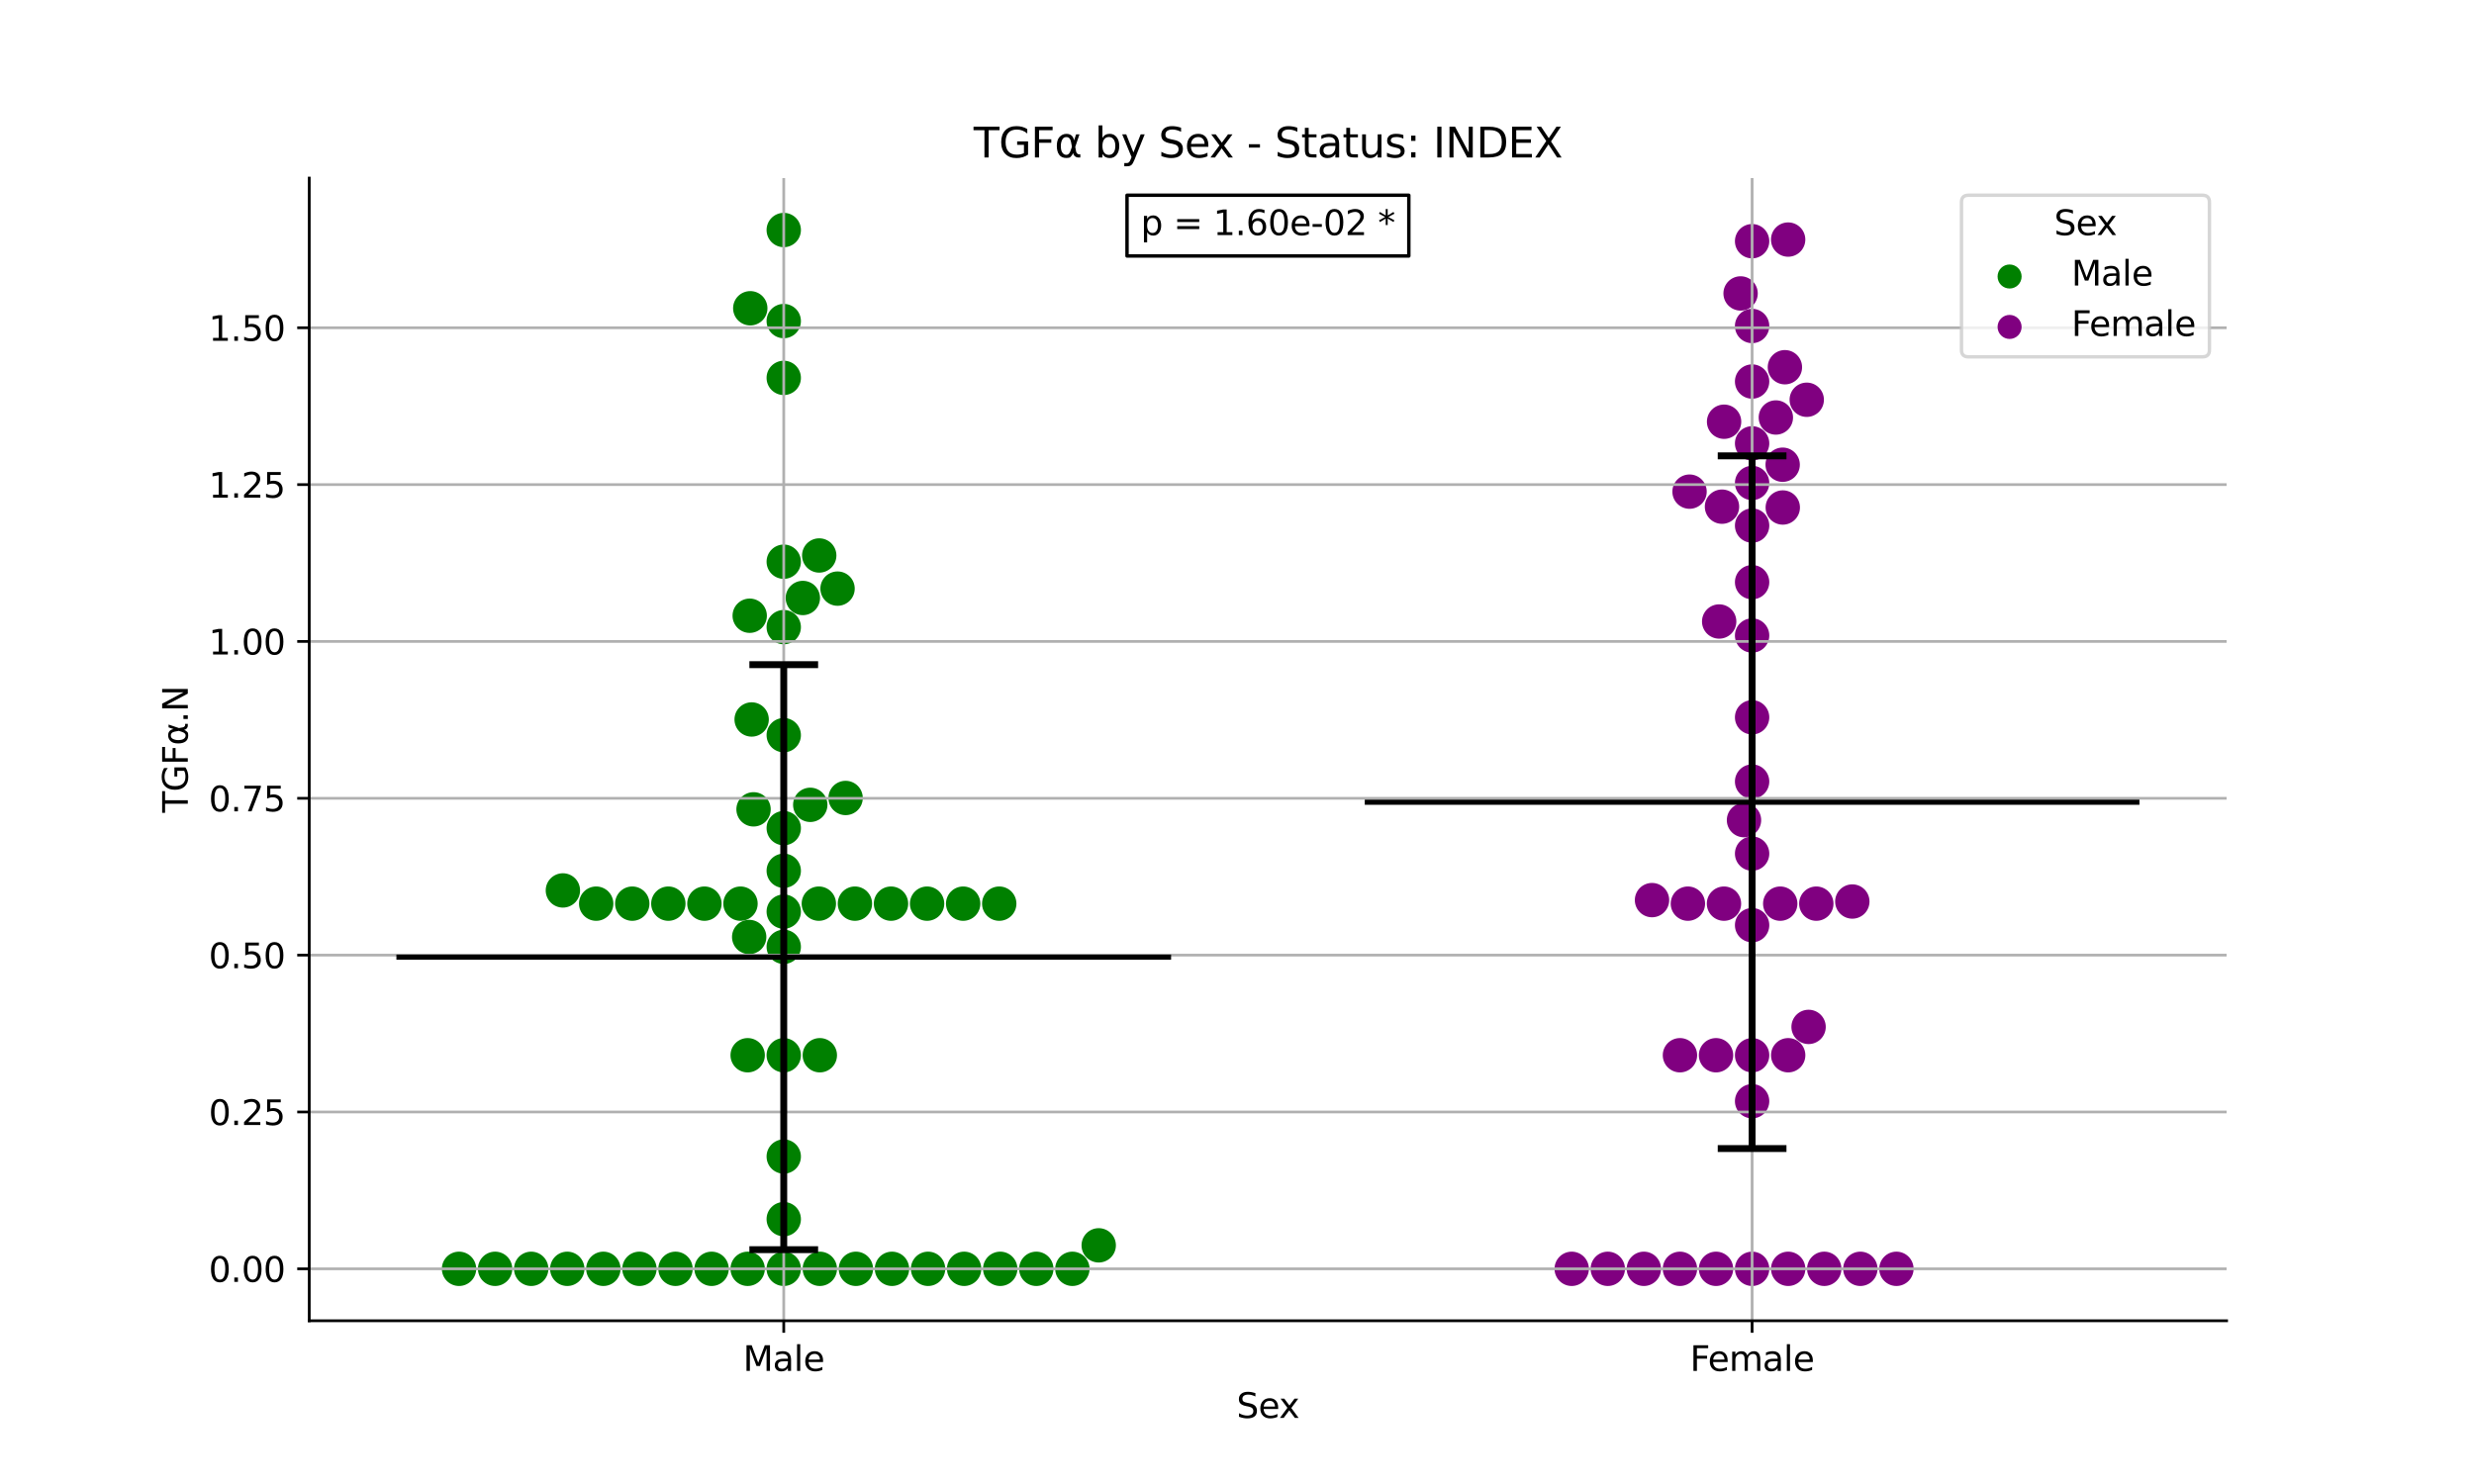 <?xml version="1.0" encoding="utf-8" standalone="no"?>
<!DOCTYPE svg PUBLIC "-//W3C//DTD SVG 1.1//EN"
  "http://www.w3.org/Graphics/SVG/1.1/DTD/svg11.dtd">
<svg xmlns:xlink="http://www.w3.org/1999/xlink" width="720pt" height="432pt" viewBox="0 0 720 432" xmlns="http://www.w3.org/2000/svg" version="1.1">
 <defs>
  <style type="text/css">*{stroke-linejoin: round; stroke-linecap: butt}</style>
 </defs>
 <g id="figure_1">
  <g id="patch_1">
   <path d="M 0 432 
L 720 432 
L 720 0 
L 0 0 
z
" style="fill: #ffffff"/>
  </g>
  <g id="axes_1">
   <g id="patch_2">
    <path d="M 90 384.48 
L 648 384.48 
L 648 51.84 
L 90 51.84 
z
" style="fill: #ffffff"/>
   </g>
   <g id="PathCollection_1">
    <defs>
     <path id="C0_0_4996381f83" d="M 0 5 
C 1.326 5 2.598 4.473 3.536 3.536 
C 4.473 2.598 5 1.326 5 -0 
C 5 -1.326 4.473 -2.598 3.536 -3.536 
C 2.598 -4.473 1.326 -5 0 -5 
C -1.326 -5 -2.598 -4.473 -3.536 -3.536 
C -4.473 -2.598 -5 -1.326 -5 0 
C -5 1.326 -4.473 2.598 -3.536 3.536 
C -2.598 4.473 -1.326 5 0 5 
z
"/>
    </defs>
    <g clip-path="url(#p4ad5f93516)">
     <use xlink:href="#C0_0_4996381f83" x="238.417" y="161.703" style="fill: #008000"/>
    </g>
    <g clip-path="url(#p4ad5f93516)">
     <use xlink:href="#C0_0_4996381f83" x="312.091" y="369.36" style="fill: #008000"/>
    </g>
    <g clip-path="url(#p4ad5f93516)">
     <use xlink:href="#C0_0_4996381f83" x="205.005" y="263.058" style="fill: #008000"/>
    </g>
    <g clip-path="url(#p4ad5f93516)">
     <use xlink:href="#C0_0_4996381f83" x="238.305" y="263.058" style="fill: #008000"/>
    </g>
    <g clip-path="url(#p4ad5f93516)">
     <use xlink:href="#C0_0_4996381f83" x="228.091" y="354.899" style="fill: #008000"/>
    </g>
    <g clip-path="url(#p4ad5f93516)">
     <use xlink:href="#C0_0_4996381f83" x="228.091" y="253.486" style="fill: #008000"/>
    </g>
    <g clip-path="url(#p4ad5f93516)">
     <use xlink:href="#C0_0_4996381f83" x="301.591" y="369.36" style="fill: #008000"/>
    </g>
    <g clip-path="url(#p4ad5f93516)">
     <use xlink:href="#C0_0_4996381f83" x="280.305" y="263.058" style="fill: #008000"/>
    </g>
    <g clip-path="url(#p4ad5f93516)">
     <use xlink:href="#C0_0_4996381f83" x="133.591" y="369.36" style="fill: #008000"/>
    </g>
    <g clip-path="url(#p4ad5f93516)">
     <use xlink:href="#C0_0_4996381f83" x="228.091" y="214.007" style="fill: #008000"/>
    </g>
    <g clip-path="url(#p4ad5f93516)">
     <use xlink:href="#C0_0_4996381f83" x="144.091" y="369.36" style="fill: #008000"/>
    </g>
    <g clip-path="url(#p4ad5f93516)">
     <use xlink:href="#C0_0_4996381f83" x="228.091" y="265.375" style="fill: #008000"/>
    </g>
    <g clip-path="url(#p4ad5f93516)">
     <use xlink:href="#C0_0_4996381f83" x="228.091" y="336.674" style="fill: #008000"/>
    </g>
    <g clip-path="url(#p4ad5f93516)">
     <use xlink:href="#C0_0_4996381f83" x="291.091" y="369.36" style="fill: #008000"/>
    </g>
    <g clip-path="url(#p4ad5f93516)">
     <use xlink:href="#C0_0_4996381f83" x="194.505" y="263.058" style="fill: #008000"/>
    </g>
    <g clip-path="url(#p4ad5f93516)">
     <use xlink:href="#C0_0_4996381f83" x="173.505" y="263.058" style="fill: #008000"/>
    </g>
    <g clip-path="url(#p4ad5f93516)">
     <use xlink:href="#C0_0_4996381f83" x="165.091" y="369.36" style="fill: #008000"/>
    </g>
    <g clip-path="url(#p4ad5f93516)">
     <use xlink:href="#C0_0_4996381f83" x="228.091" y="307.185" style="fill: #008000"/>
    </g>
    <g clip-path="url(#p4ad5f93516)">
     <use xlink:href="#C0_0_4996381f83" x="280.591" y="369.36" style="fill: #008000"/>
    </g>
    <g clip-path="url(#p4ad5f93516)">
     <use xlink:href="#C0_0_4996381f83" x="175.591" y="369.36" style="fill: #008000"/>
    </g>
    <g clip-path="url(#p4ad5f93516)">
     <use xlink:href="#C0_0_4996381f83" x="217.591" y="307.185" style="fill: #008000"/>
    </g>
    <g clip-path="url(#p4ad5f93516)">
     <use xlink:href="#C0_0_4996381f83" x="270.091" y="369.36" style="fill: #008000"/>
    </g>
    <g clip-path="url(#p4ad5f93516)">
     <use xlink:href="#C0_0_4996381f83" x="235.806" y="234.292" style="fill: #008000"/>
    </g>
    <g clip-path="url(#p4ad5f93516)">
     <use xlink:href="#C0_0_4996381f83" x="154.591" y="369.36" style="fill: #008000"/>
    </g>
    <g clip-path="url(#p4ad5f93516)">
     <use xlink:href="#C0_0_4996381f83" x="233.648" y="174.075" style="fill: #008000"/>
    </g>
    <g clip-path="url(#p4ad5f93516)">
     <use xlink:href="#C0_0_4996381f83" x="319.755" y="362.525" style="fill: #008000"/>
    </g>
    <g clip-path="url(#p4ad5f93516)">
     <use xlink:href="#C0_0_4996381f83" x="228.091" y="93.465" style="fill: #008000"/>
    </g>
    <g clip-path="url(#p4ad5f93516)">
     <use xlink:href="#C0_0_4996381f83" x="228.091" y="369.36" style="fill: #008000"/>
    </g>
    <g clip-path="url(#p4ad5f93516)">
     <use xlink:href="#C0_0_4996381f83" x="184.005" y="263.058" style="fill: #008000"/>
    </g>
    <g clip-path="url(#p4ad5f93516)">
     <use xlink:href="#C0_0_4996381f83" x="269.805" y="263.058" style="fill: #008000"/>
    </g>
    <g clip-path="url(#p4ad5f93516)">
     <use xlink:href="#C0_0_4996381f83" x="228.091" y="241.075" style="fill: #008000"/>
    </g>
    <g clip-path="url(#p4ad5f93516)">
     <use xlink:href="#C0_0_4996381f83" x="259.591" y="369.36" style="fill: #008000"/>
    </g>
    <g clip-path="url(#p4ad5f93516)">
     <use xlink:href="#C0_0_4996381f83" x="290.805" y="263.058" style="fill: #008000"/>
    </g>
    <g clip-path="url(#p4ad5f93516)">
     <use xlink:href="#C0_0_4996381f83" x="163.814" y="259.208" style="fill: #008000"/>
    </g>
    <g clip-path="url(#p4ad5f93516)">
     <use xlink:href="#C0_0_4996381f83" x="196.591" y="369.36" style="fill: #008000"/>
    </g>
    <g clip-path="url(#p4ad5f93516)">
     <use xlink:href="#C0_0_4996381f83" x="249.091" y="369.36" style="fill: #008000"/>
    </g>
    <g clip-path="url(#p4ad5f93516)">
     <use xlink:href="#C0_0_4996381f83" x="228.091" y="275.631" style="fill: #008000"/>
    </g>
    <g clip-path="url(#p4ad5f93516)">
     <use xlink:href="#C0_0_4996381f83" x="243.751" y="171.35" style="fill: #008000"/>
    </g>
    <g clip-path="url(#p4ad5f93516)">
     <use xlink:href="#C0_0_4996381f83" x="228.091" y="66.96" style="fill: #008000"/>
    </g>
    <g clip-path="url(#p4ad5f93516)">
     <use xlink:href="#C0_0_4996381f83" x="238.591" y="369.36" style="fill: #008000"/>
    </g>
    <g clip-path="url(#p4ad5f93516)">
     <use xlink:href="#C0_0_4996381f83" x="259.305" y="263.058" style="fill: #008000"/>
    </g>
    <g clip-path="url(#p4ad5f93516)">
     <use xlink:href="#C0_0_4996381f83" x="246.094" y="232.295" style="fill: #008000"/>
    </g>
    <g clip-path="url(#p4ad5f93516)">
     <use xlink:href="#C0_0_4996381f83" x="217.591" y="369.36" style="fill: #008000"/>
    </g>
    <g clip-path="url(#p4ad5f93516)">
     <use xlink:href="#C0_0_4996381f83" x="228.091" y="163.517" style="fill: #008000"/>
    </g>
    <g clip-path="url(#p4ad5f93516)">
     <use xlink:href="#C0_0_4996381f83" x="228.091" y="182.559" style="fill: #008000"/>
    </g>
    <g clip-path="url(#p4ad5f93516)">
     <use xlink:href="#C0_0_4996381f83" x="238.591" y="307.185" style="fill: #008000"/>
    </g>
    <g clip-path="url(#p4ad5f93516)">
     <use xlink:href="#C0_0_4996381f83" x="218.032" y="272.764" style="fill: #008000"/>
    </g>
    <g clip-path="url(#p4ad5f93516)">
     <use xlink:href="#C0_0_4996381f83" x="228.091" y="110.004" style="fill: #008000"/>
    </g>
    <g clip-path="url(#p4ad5f93516)">
     <use xlink:href="#C0_0_4996381f83" x="248.805" y="263.058" style="fill: #008000"/>
    </g>
    <g clip-path="url(#p4ad5f93516)">
     <use xlink:href="#C0_0_4996381f83" x="218.348" y="89.737" style="fill: #008000"/>
    </g>
    <g clip-path="url(#p4ad5f93516)">
     <use xlink:href="#C0_0_4996381f83" x="207.091" y="369.36" style="fill: #008000"/>
    </g>
    <g clip-path="url(#p4ad5f93516)">
     <use xlink:href="#C0_0_4996381f83" x="215.505" y="263.058" style="fill: #008000"/>
    </g>
    <g clip-path="url(#p4ad5f93516)">
     <use xlink:href="#C0_0_4996381f83" x="186.091" y="369.36" style="fill: #008000"/>
    </g>
    <g clip-path="url(#p4ad5f93516)">
     <use xlink:href="#C0_0_4996381f83" x="219.303" y="235.603" style="fill: #008000"/>
    </g>
    <g clip-path="url(#p4ad5f93516)">
     <use xlink:href="#C0_0_4996381f83" x="218.749" y="209.442" style="fill: #008000"/>
    </g>
    <g clip-path="url(#p4ad5f93516)">
     <use xlink:href="#C0_0_4996381f83" x="218.185" y="179.243" style="fill: #008000"/>
    </g>
   </g>
   <g id="PathCollection_2">
    <defs>
     <path id="C1_0_1d9198631c" d="M 0 5 
C 1.326 5 2.598 4.473 3.536 3.536 
C 4.473 2.598 5 1.326 5 -0 
C 5 -1.326 4.473 -2.598 3.536 -3.536 
C 2.598 -4.473 1.326 -5 0 -5 
C -1.326 -5 -2.598 -4.473 -3.536 -3.536 
C -4.473 -2.598 -5 -1.326 -5 0 
C -5 1.326 -4.473 2.598 -3.536 3.536 
C -2.598 4.473 -1.326 5 0 5 
z
"/>
    </defs>
    <g clip-path="url(#p4ad5f93516)">
     <use xlink:href="#C1_0_1d9198631c" x="509.909" y="369.36" style="fill: #800080"/>
    </g>
    <g clip-path="url(#p4ad5f93516)">
     <use xlink:href="#C1_0_1d9198631c" x="509.909" y="70.215" style="fill: #800080"/>
    </g>
    <g clip-path="url(#p4ad5f93516)">
     <use xlink:href="#C1_0_1d9198631c" x="501.145" y="147.494" style="fill: #800080"/>
    </g>
    <g clip-path="url(#p4ad5f93516)">
     <use xlink:href="#C1_0_1d9198631c" x="509.909" y="153" style="fill: #800080"/>
    </g>
    <g clip-path="url(#p4ad5f93516)">
     <use xlink:href="#C1_0_1d9198631c" x="526.346" y="298.937" style="fill: #800080"/>
    </g>
    <g clip-path="url(#p4ad5f93516)">
     <use xlink:href="#C1_0_1d9198631c" x="539.075" y="262.438" style="fill: #800080"/>
    </g>
    <g clip-path="url(#p4ad5f93516)">
     <use xlink:href="#C1_0_1d9198631c" x="480.779" y="262.027" style="fill: #800080"/>
    </g>
    <g clip-path="url(#p4ad5f93516)">
     <use xlink:href="#C1_0_1d9198631c" x="478.409" y="369.36" style="fill: #800080"/>
    </g>
    <g clip-path="url(#p4ad5f93516)">
     <use xlink:href="#C1_0_1d9198631c" x="509.909" y="248.493" style="fill: #800080"/>
    </g>
    <g clip-path="url(#p4ad5f93516)">
     <use xlink:href="#C1_0_1d9198631c" x="509.909" y="169.477" style="fill: #800080"/>
    </g>
    <g clip-path="url(#p4ad5f93516)">
     <use xlink:href="#C1_0_1d9198631c" x="491.703" y="143.119" style="fill: #800080"/>
    </g>
    <g clip-path="url(#p4ad5f93516)">
     <use xlink:href="#C1_0_1d9198631c" x="509.909" y="111.066" style="fill: #800080"/>
    </g>
    <g clip-path="url(#p4ad5f93516)">
     <use xlink:href="#C1_0_1d9198631c" x="501.723" y="263.058" style="fill: #800080"/>
    </g>
    <g clip-path="url(#p4ad5f93516)">
     <use xlink:href="#C1_0_1d9198631c" x="520.409" y="307.185" style="fill: #800080"/>
    </g>
    <g clip-path="url(#p4ad5f93516)">
     <use xlink:href="#C1_0_1d9198631c" x="488.909" y="307.185" style="fill: #800080"/>
    </g>
    <g clip-path="url(#p4ad5f93516)">
     <use xlink:href="#C1_0_1d9198631c" x="530.909" y="369.36" style="fill: #800080"/>
    </g>
    <g clip-path="url(#p4ad5f93516)">
     <use xlink:href="#C1_0_1d9198631c" x="491.223" y="263.058" style="fill: #800080"/>
    </g>
    <g clip-path="url(#p4ad5f93516)">
     <use xlink:href="#C1_0_1d9198631c" x="457.409" y="369.36" style="fill: #800080"/>
    </g>
    <g clip-path="url(#p4ad5f93516)">
     <use xlink:href="#C1_0_1d9198631c" x="488.909" y="369.36" style="fill: #800080"/>
    </g>
    <g clip-path="url(#p4ad5f93516)">
     <use xlink:href="#C1_0_1d9198631c" x="509.909" y="140.596" style="fill: #800080"/>
    </g>
    <g clip-path="url(#p4ad5f93516)">
     <use xlink:href="#C1_0_1d9198631c" x="507.549" y="238.749" style="fill: #800080"/>
    </g>
    <g clip-path="url(#p4ad5f93516)">
     <use xlink:href="#C1_0_1d9198631c" x="518.836" y="147.736" style="fill: #800080"/>
    </g>
    <g clip-path="url(#p4ad5f93516)">
     <use xlink:href="#C1_0_1d9198631c" x="509.909" y="208.811" style="fill: #800080"/>
    </g>
    <g clip-path="url(#p4ad5f93516)">
     <use xlink:href="#C1_0_1d9198631c" x="509.909" y="320.567" style="fill: #800080"/>
    </g>
    <g clip-path="url(#p4ad5f93516)">
     <use xlink:href="#C1_0_1d9198631c" x="499.409" y="369.36" style="fill: #800080"/>
    </g>
    <g clip-path="url(#p4ad5f93516)">
     <use xlink:href="#C1_0_1d9198631c" x="509.909" y="94.898" style="fill: #800080"/>
    </g>
    <g clip-path="url(#p4ad5f93516)">
     <use xlink:href="#C1_0_1d9198631c" x="509.909" y="129.063" style="fill: #800080"/>
    </g>
    <g clip-path="url(#p4ad5f93516)">
     <use xlink:href="#C1_0_1d9198631c" x="516.821" y="121.535" style="fill: #800080"/>
    </g>
    <g clip-path="url(#p4ad5f93516)">
     <use xlink:href="#C1_0_1d9198631c" x="528.595" y="263.058" style="fill: #800080"/>
    </g>
    <g clip-path="url(#p4ad5f93516)">
     <use xlink:href="#C1_0_1d9198631c" x="467.909" y="369.36" style="fill: #800080"/>
    </g>
    <g clip-path="url(#p4ad5f93516)">
     <use xlink:href="#C1_0_1d9198631c" x="509.909" y="269.32" style="fill: #800080"/>
    </g>
    <g clip-path="url(#p4ad5f93516)">
     <use xlink:href="#C1_0_1d9198631c" x="518.803" y="135.281" style="fill: #800080"/>
    </g>
    <g clip-path="url(#p4ad5f93516)">
     <use xlink:href="#C1_0_1d9198631c" x="541.409" y="369.36" style="fill: #800080"/>
    </g>
    <g clip-path="url(#p4ad5f93516)">
     <use xlink:href="#C1_0_1d9198631c" x="520.409" y="369.36" style="fill: #800080"/>
    </g>
    <g clip-path="url(#p4ad5f93516)">
     <use xlink:href="#C1_0_1d9198631c" x="509.909" y="185.004" style="fill: #800080"/>
    </g>
    <g clip-path="url(#p4ad5f93516)">
     <use xlink:href="#C1_0_1d9198631c" x="509.909" y="307.185" style="fill: #800080"/>
    </g>
    <g clip-path="url(#p4ad5f93516)">
     <use xlink:href="#C1_0_1d9198631c" x="518.095" y="263.058" style="fill: #800080"/>
    </g>
    <g clip-path="url(#p4ad5f93516)">
     <use xlink:href="#C1_0_1d9198631c" x="520.397" y="69.741" style="fill: #800080"/>
    </g>
    <g clip-path="url(#p4ad5f93516)">
     <use xlink:href="#C1_0_1d9198631c" x="551.909" y="369.36" style="fill: #800080"/>
    </g>
    <g clip-path="url(#p4ad5f93516)">
     <use xlink:href="#C1_0_1d9198631c" x="509.909" y="227.511" style="fill: #800080"/>
    </g>
    <g clip-path="url(#p4ad5f93516)">
     <use xlink:href="#C1_0_1d9198631c" x="500.325" y="180.921" style="fill: #800080"/>
    </g>
    <g clip-path="url(#p4ad5f93516)">
     <use xlink:href="#C1_0_1d9198631c" x="519.455" y="106.9" style="fill: #800080"/>
    </g>
    <g clip-path="url(#p4ad5f93516)">
     <use xlink:href="#C1_0_1d9198631c" x="525.813" y="116.373" style="fill: #800080"/>
    </g>
    <g clip-path="url(#p4ad5f93516)">
     <use xlink:href="#C1_0_1d9198631c" x="499.409" y="307.185" style="fill: #800080"/>
    </g>
    <g clip-path="url(#p4ad5f93516)">
     <use xlink:href="#C1_0_1d9198631c" x="506.559" y="85.42" style="fill: #800080"/>
    </g>
    <g clip-path="url(#p4ad5f93516)">
     <use xlink:href="#C1_0_1d9198631c" x="501.754" y="122.765" style="fill: #800080"/>
    </g>
   </g>
   <g id="PathCollection_3"/>
   <g id="PathCollection_4"/>
   <g id="matplotlib.axis_1">
    <g id="xtick_1">
     <g id="line2d_1">
      <path d="M 228.091 384.48 
L 228.091 51.84 
" clip-path="url(#p4ad5f93516)" style="fill: none; stroke: #b0b0b0; stroke-width: 0.8; stroke-linecap: square"/>
     </g>
     <g id="line2d_2">
      <defs>
       <path id="m6ccbd3b3d6" d="M 0 0 
L 0 3.5 
" style="stroke: #000000; stroke-width: 0.8"/>
      </defs>
      <g>
       <use xlink:href="#m6ccbd3b3d6" x="228.091" y="384.48" style="stroke: #000000; stroke-width: 0.8"/>
      </g>
     </g>
     <g id="text_1">
      <!-- Male -->
      <g transform="translate(216.247 399.078) scale(0.1 -0.1)">
       <defs>
        <path id="DejaVuSans-4d" d="M 628 4666 
L 1569 4666 
L 2759 1491 
L 3956 4666 
L 4897 4666 
L 4897 0 
L 4281 0 
L 4281 4097 
L 3078 897 
L 2444 897 
L 1241 4097 
L 1241 0 
L 628 0 
L 628 4666 
z
" transform="scale(0.016)"/>
        <path id="DejaVuSans-61" d="M 2194 1759 
Q 1497 1759 1228 1600 
Q 959 1441 959 1056 
Q 959 750 1161 570 
Q 1363 391 1709 391 
Q 2188 391 2477 730 
Q 2766 1069 2766 1631 
L 2766 1759 
L 2194 1759 
z
M 3341 1997 
L 3341 0 
L 2766 0 
L 2766 531 
Q 2569 213 2275 61 
Q 1981 -91 1556 -91 
Q 1019 -91 701 211 
Q 384 513 384 1019 
Q 384 1609 779 1909 
Q 1175 2209 1959 2209 
L 2766 2209 
L 2766 2266 
Q 2766 2663 2505 2880 
Q 2244 3097 1772 3097 
Q 1472 3097 1187 3025 
Q 903 2953 641 2809 
L 641 3341 
Q 956 3463 1253 3523 
Q 1550 3584 1831 3584 
Q 2591 3584 2966 3190 
Q 3341 2797 3341 1997 
z
" transform="scale(0.016)"/>
        <path id="DejaVuSans-6c" d="M 603 4863 
L 1178 4863 
L 1178 0 
L 603 0 
L 603 4863 
z
" transform="scale(0.016)"/>
        <path id="DejaVuSans-65" d="M 3597 1894 
L 3597 1613 
L 953 1613 
Q 991 1019 1311 708 
Q 1631 397 2203 397 
Q 2534 397 2845 478 
Q 3156 559 3463 722 
L 3463 178 
Q 3153 47 2828 -22 
Q 2503 -91 2169 -91 
Q 1331 -91 842 396 
Q 353 884 353 1716 
Q 353 2575 817 3079 
Q 1281 3584 2069 3584 
Q 2775 3584 3186 3129 
Q 3597 2675 3597 1894 
z
M 3022 2063 
Q 3016 2534 2758 2815 
Q 2500 3097 2075 3097 
Q 1594 3097 1305 2825 
Q 1016 2553 972 2059 
L 3022 2063 
z
" transform="scale(0.016)"/>
       </defs>
       <use xlink:href="#DejaVuSans-4d"/>
       <use xlink:href="#DejaVuSans-61" x="86.279"/>
       <use xlink:href="#DejaVuSans-6c" x="147.559"/>
       <use xlink:href="#DejaVuSans-65" x="175.342"/>
      </g>
     </g>
    </g>
    <g id="xtick_2">
     <g id="line2d_3">
      <path d="M 509.909 384.48 
L 509.909 51.84 
" clip-path="url(#p4ad5f93516)" style="fill: none; stroke: #b0b0b0; stroke-width: 0.8; stroke-linecap: square"/>
     </g>
     <g id="line2d_4">
      <g>
       <use xlink:href="#m6ccbd3b3d6" x="509.909" y="384.48" style="stroke: #000000; stroke-width: 0.8"/>
      </g>
     </g>
     <g id="text_2">
      <!-- Female -->
      <g transform="translate(491.832 399.078) scale(0.1 -0.1)">
       <defs>
        <path id="DejaVuSans-46" d="M 628 4666 
L 3309 4666 
L 3309 4134 
L 1259 4134 
L 1259 2759 
L 3109 2759 
L 3109 2228 
L 1259 2228 
L 1259 0 
L 628 0 
L 628 4666 
z
" transform="scale(0.016)"/>
        <path id="DejaVuSans-6d" d="M 3328 2828 
Q 3544 3216 3844 3400 
Q 4144 3584 4550 3584 
Q 5097 3584 5394 3201 
Q 5691 2819 5691 2113 
L 5691 0 
L 5113 0 
L 5113 2094 
Q 5113 2597 4934 2840 
Q 4756 3084 4391 3084 
Q 3944 3084 3684 2787 
Q 3425 2491 3425 1978 
L 3425 0 
L 2847 0 
L 2847 2094 
Q 2847 2600 2669 2842 
Q 2491 3084 2119 3084 
Q 1678 3084 1418 2786 
Q 1159 2488 1159 1978 
L 1159 0 
L 581 0 
L 581 3500 
L 1159 3500 
L 1159 2956 
Q 1356 3278 1631 3431 
Q 1906 3584 2284 3584 
Q 2666 3584 2933 3390 
Q 3200 3197 3328 2828 
z
" transform="scale(0.016)"/>
       </defs>
       <use xlink:href="#DejaVuSans-46"/>
       <use xlink:href="#DejaVuSans-65" x="52.02"/>
       <use xlink:href="#DejaVuSans-6d" x="113.543"/>
       <use xlink:href="#DejaVuSans-61" x="210.955"/>
       <use xlink:href="#DejaVuSans-6c" x="272.234"/>
       <use xlink:href="#DejaVuSans-65" x="300.018"/>
      </g>
     </g>
    </g>
    <g id="text_3">
     <!-- Sex -->
     <g transform="translate(359.877 412.757) scale(0.1 -0.1)">
      <defs>
       <path id="DejaVuSans-53" d="M 3425 4513 
L 3425 3897 
Q 3066 4069 2747 4153 
Q 2428 4238 2131 4238 
Q 1616 4238 1336 4038 
Q 1056 3838 1056 3469 
Q 1056 3159 1242 3001 
Q 1428 2844 1947 2747 
L 2328 2669 
Q 3034 2534 3370 2195 
Q 3706 1856 3706 1288 
Q 3706 609 3251 259 
Q 2797 -91 1919 -91 
Q 1588 -91 1214 -16 
Q 841 59 441 206 
L 441 856 
Q 825 641 1194 531 
Q 1563 422 1919 422 
Q 2459 422 2753 634 
Q 3047 847 3047 1241 
Q 3047 1584 2836 1778 
Q 2625 1972 2144 2069 
L 1759 2144 
Q 1053 2284 737 2584 
Q 422 2884 422 3419 
Q 422 4038 858 4394 
Q 1294 4750 2059 4750 
Q 2388 4750 2728 4690 
Q 3069 4631 3425 4513 
z
" transform="scale(0.016)"/>
       <path id="DejaVuSans-78" d="M 3513 3500 
L 2247 1797 
L 3578 0 
L 2900 0 
L 1881 1375 
L 863 0 
L 184 0 
L 1544 1831 
L 300 3500 
L 978 3500 
L 1906 2253 
L 2834 3500 
L 3513 3500 
z
" transform="scale(0.016)"/>
      </defs>
      <use xlink:href="#DejaVuSans-53"/>
      <use xlink:href="#DejaVuSans-65" x="63.477"/>
      <use xlink:href="#DejaVuSans-78" x="123.25"/>
     </g>
    </g>
   </g>
   <g id="matplotlib.axis_2">
    <g id="ytick_1">
     <g id="line2d_5">
      <path d="M 90 369.36 
L 648 369.36 
" clip-path="url(#p4ad5f93516)" style="fill: none; stroke: #b0b0b0; stroke-width: 0.8; stroke-linecap: square"/>
     </g>
     <g id="line2d_6">
      <defs>
       <path id="me707976171" d="M 0 0 
L -3.5 0 
" style="stroke: #000000; stroke-width: 0.8"/>
      </defs>
      <g>
       <use xlink:href="#me707976171" x="90" y="369.36" style="stroke: #000000; stroke-width: 0.8"/>
      </g>
     </g>
     <g id="text_4">
      <!-- 0.00 -->
      <g transform="translate(60.734 373.159) scale(0.1 -0.1)">
       <defs>
        <path id="DejaVuSans-30" d="M 2034 4250 
Q 1547 4250 1301 3770 
Q 1056 3291 1056 2328 
Q 1056 1369 1301 889 
Q 1547 409 2034 409 
Q 2525 409 2770 889 
Q 3016 1369 3016 2328 
Q 3016 3291 2770 3770 
Q 2525 4250 2034 4250 
z
M 2034 4750 
Q 2819 4750 3233 4129 
Q 3647 3509 3647 2328 
Q 3647 1150 3233 529 
Q 2819 -91 2034 -91 
Q 1250 -91 836 529 
Q 422 1150 422 2328 
Q 422 3509 836 4129 
Q 1250 4750 2034 4750 
z
" transform="scale(0.016)"/>
        <path id="DejaVuSans-2e" d="M 684 794 
L 1344 794 
L 1344 0 
L 684 0 
L 684 794 
z
" transform="scale(0.016)"/>
       </defs>
       <use xlink:href="#DejaVuSans-30"/>
       <use xlink:href="#DejaVuSans-2e" x="63.623"/>
       <use xlink:href="#DejaVuSans-30" x="95.41"/>
       <use xlink:href="#DejaVuSans-30" x="159.033"/>
      </g>
     </g>
    </g>
    <g id="ytick_2">
     <g id="line2d_7">
      <path d="M 90 323.703 
L 648 323.703 
" clip-path="url(#p4ad5f93516)" style="fill: none; stroke: #b0b0b0; stroke-width: 0.8; stroke-linecap: square"/>
     </g>
     <g id="line2d_8">
      <g>
       <use xlink:href="#me707976171" x="90" y="323.703" style="stroke: #000000; stroke-width: 0.8"/>
      </g>
     </g>
     <g id="text_5">
      <!-- 0.25 -->
      <g transform="translate(60.734 327.502) scale(0.1 -0.1)">
       <defs>
        <path id="DejaVuSans-32" d="M 1228 531 
L 3431 531 
L 3431 0 
L 469 0 
L 469 531 
Q 828 903 1448 1529 
Q 2069 2156 2228 2338 
Q 2531 2678 2651 2914 
Q 2772 3150 2772 3378 
Q 2772 3750 2511 3984 
Q 2250 4219 1831 4219 
Q 1534 4219 1204 4116 
Q 875 4013 500 3803 
L 500 4441 
Q 881 4594 1212 4672 
Q 1544 4750 1819 4750 
Q 2544 4750 2975 4387 
Q 3406 4025 3406 3419 
Q 3406 3131 3298 2873 
Q 3191 2616 2906 2266 
Q 2828 2175 2409 1742 
Q 1991 1309 1228 531 
z
" transform="scale(0.016)"/>
        <path id="DejaVuSans-35" d="M 691 4666 
L 3169 4666 
L 3169 4134 
L 1269 4134 
L 1269 2991 
Q 1406 3038 1543 3061 
Q 1681 3084 1819 3084 
Q 2600 3084 3056 2656 
Q 3513 2228 3513 1497 
Q 3513 744 3044 326 
Q 2575 -91 1722 -91 
Q 1428 -91 1123 -41 
Q 819 9 494 109 
L 494 744 
Q 775 591 1075 516 
Q 1375 441 1709 441 
Q 2250 441 2565 725 
Q 2881 1009 2881 1497 
Q 2881 1984 2565 2268 
Q 2250 2553 1709 2553 
Q 1456 2553 1204 2497 
Q 953 2441 691 2322 
L 691 4666 
z
" transform="scale(0.016)"/>
       </defs>
       <use xlink:href="#DejaVuSans-30"/>
       <use xlink:href="#DejaVuSans-2e" x="63.623"/>
       <use xlink:href="#DejaVuSans-32" x="95.41"/>
       <use xlink:href="#DejaVuSans-35" x="159.033"/>
      </g>
     </g>
    </g>
    <g id="ytick_3">
     <g id="line2d_9">
      <path d="M 90 278.045 
L 648 278.045 
" clip-path="url(#p4ad5f93516)" style="fill: none; stroke: #b0b0b0; stroke-width: 0.8; stroke-linecap: square"/>
     </g>
     <g id="line2d_10">
      <g>
       <use xlink:href="#me707976171" x="90" y="278.045" style="stroke: #000000; stroke-width: 0.8"/>
      </g>
     </g>
     <g id="text_6">
      <!-- 0.50 -->
      <g transform="translate(60.734 281.844) scale(0.1 -0.1)">
       <use xlink:href="#DejaVuSans-30"/>
       <use xlink:href="#DejaVuSans-2e" x="63.623"/>
       <use xlink:href="#DejaVuSans-35" x="95.41"/>
       <use xlink:href="#DejaVuSans-30" x="159.033"/>
      </g>
     </g>
    </g>
    <g id="ytick_4">
     <g id="line2d_11">
      <path d="M 90 232.388 
L 648 232.388 
" clip-path="url(#p4ad5f93516)" style="fill: none; stroke: #b0b0b0; stroke-width: 0.8; stroke-linecap: square"/>
     </g>
     <g id="line2d_12">
      <g>
       <use xlink:href="#me707976171" x="90" y="232.388" style="stroke: #000000; stroke-width: 0.8"/>
      </g>
     </g>
     <g id="text_7">
      <!-- 0.75 -->
      <g transform="translate(60.734 236.187) scale(0.1 -0.1)">
       <defs>
        <path id="DejaVuSans-37" d="M 525 4666 
L 3525 4666 
L 3525 4397 
L 1831 0 
L 1172 0 
L 2766 4134 
L 525 4134 
L 525 4666 
z
" transform="scale(0.016)"/>
       </defs>
       <use xlink:href="#DejaVuSans-30"/>
       <use xlink:href="#DejaVuSans-2e" x="63.623"/>
       <use xlink:href="#DejaVuSans-37" x="95.41"/>
       <use xlink:href="#DejaVuSans-35" x="159.033"/>
      </g>
     </g>
    </g>
    <g id="ytick_5">
     <g id="line2d_13">
      <path d="M 90 186.73 
L 648 186.73 
" clip-path="url(#p4ad5f93516)" style="fill: none; stroke: #b0b0b0; stroke-width: 0.8; stroke-linecap: square"/>
     </g>
     <g id="line2d_14">
      <g>
       <use xlink:href="#me707976171" x="90" y="186.73" style="stroke: #000000; stroke-width: 0.8"/>
      </g>
     </g>
     <g id="text_8">
      <!-- 1.00 -->
      <g transform="translate(60.734 190.53) scale(0.1 -0.1)">
       <defs>
        <path id="DejaVuSans-31" d="M 794 531 
L 1825 531 
L 1825 4091 
L 703 3866 
L 703 4441 
L 1819 4666 
L 2450 4666 
L 2450 531 
L 3481 531 
L 3481 0 
L 794 0 
L 794 531 
z
" transform="scale(0.016)"/>
       </defs>
       <use xlink:href="#DejaVuSans-31"/>
       <use xlink:href="#DejaVuSans-2e" x="63.623"/>
       <use xlink:href="#DejaVuSans-30" x="95.41"/>
       <use xlink:href="#DejaVuSans-30" x="159.033"/>
      </g>
     </g>
    </g>
    <g id="ytick_6">
     <g id="line2d_15">
      <path d="M 90 141.073 
L 648 141.073 
" clip-path="url(#p4ad5f93516)" style="fill: none; stroke: #b0b0b0; stroke-width: 0.8; stroke-linecap: square"/>
     </g>
     <g id="line2d_16">
      <g>
       <use xlink:href="#me707976171" x="90" y="141.073" style="stroke: #000000; stroke-width: 0.8"/>
      </g>
     </g>
     <g id="text_9">
      <!-- 1.25 -->
      <g transform="translate(60.734 144.872) scale(0.1 -0.1)">
       <use xlink:href="#DejaVuSans-31"/>
       <use xlink:href="#DejaVuSans-2e" x="63.623"/>
       <use xlink:href="#DejaVuSans-32" x="95.41"/>
       <use xlink:href="#DejaVuSans-35" x="159.033"/>
      </g>
     </g>
    </g>
    <g id="ytick_7">
     <g id="line2d_17">
      <path d="M 90 95.416 
L 648 95.416 
" clip-path="url(#p4ad5f93516)" style="fill: none; stroke: #b0b0b0; stroke-width: 0.8; stroke-linecap: square"/>
     </g>
     <g id="line2d_18">
      <g>
       <use xlink:href="#me707976171" x="90" y="95.416" style="stroke: #000000; stroke-width: 0.8"/>
      </g>
     </g>
     <g id="text_10">
      <!-- 1.50 -->
      <g transform="translate(60.734 99.215) scale(0.1 -0.1)">
       <use xlink:href="#DejaVuSans-31"/>
       <use xlink:href="#DejaVuSans-2e" x="63.623"/>
       <use xlink:href="#DejaVuSans-35" x="95.41"/>
       <use xlink:href="#DejaVuSans-30" x="159.033"/>
      </g>
     </g>
    </g>
    <g id="text_11">
     <!-- TGFα.N -->
     <g transform="translate(54.655 236.59) rotate(-90) scale(0.1 -0.1)">
      <defs>
       <path id="DejaVuSans-54" d="M -19 4666 
L 3928 4666 
L 3928 4134 
L 2272 4134 
L 2272 0 
L 1638 0 
L 1638 4134 
L -19 4134 
L -19 4666 
z
" transform="scale(0.016)"/>
       <path id="DejaVuSans-47" d="M 3809 666 
L 3809 1919 
L 2778 1919 
L 2778 2438 
L 4434 2438 
L 4434 434 
Q 4069 175 3628 42 
Q 3188 -91 2688 -91 
Q 1594 -91 976 548 
Q 359 1188 359 2328 
Q 359 3472 976 4111 
Q 1594 4750 2688 4750 
Q 3144 4750 3555 4637 
Q 3966 4525 4313 4306 
L 4313 3634 
Q 3963 3931 3569 4081 
Q 3175 4231 2741 4231 
Q 1884 4231 1454 3753 
Q 1025 3275 1025 2328 
Q 1025 1384 1454 906 
Q 1884 428 2741 428 
Q 3075 428 3337 486 
Q 3600 544 3809 666 
z
" transform="scale(0.016)"/>
       <path id="DejaVuSans-3b1" d="M 2644 1628 
L 2506 2350 
Q 2366 3091 1809 3091 
Q 1391 3091 1200 2747 
Q 959 2316 959 1747 
Q 959 1059 1194 731 
Q 1431 397 1809 397 
Q 2228 397 2453 1063 
L 2644 1628 
z
M 2966 2584 
L 3275 3500 
L 3788 3500 
L 3147 1603 
L 3272 919 
Q 3300 766 3409 638 
Q 3538 488 3638 488 
L 3913 488 
L 3913 0 
L 3569 0 
Q 3275 0 3013 263 
Q 2884 394 2831 669 
Q 2688 322 2394 50 
Q 2256 -78 1809 -78 
Q 1075 -78 719 397 
Q 353 888 353 1747 
Q 353 2666 750 3097 
Q 1191 3578 1809 3578 
Q 2781 3578 2966 2584 
z
" transform="scale(0.016)"/>
       <path id="DejaVuSans-4e" d="M 628 4666 
L 1478 4666 
L 3547 763 
L 3547 4666 
L 4159 4666 
L 4159 0 
L 3309 0 
L 1241 3903 
L 1241 0 
L 628 0 
L 628 4666 
z
" transform="scale(0.016)"/>
      </defs>
      <use xlink:href="#DejaVuSans-54"/>
      <use xlink:href="#DejaVuSans-47" x="61.084"/>
      <use xlink:href="#DejaVuSans-46" x="138.574"/>
      <use xlink:href="#DejaVuSans-3b1" x="196.094"/>
      <use xlink:href="#DejaVuSans-2e" x="262.012"/>
      <use xlink:href="#DejaVuSans-4e" x="293.799"/>
     </g>
    </g>
   </g>
   <g id="LineCollection_1">
    <path d="M 228.091 363.783 
L 228.091 193.488 
" clip-path="url(#p4ad5f93516)" style="fill: none; stroke: #000000; stroke-width: 2"/>
   </g>
   <g id="line2d_19">
    <defs>
     <path id="m672676cafb" d="M 10 0 
L -10 -0 
" style="stroke: #000000; stroke-width: 2"/>
    </defs>
    <g clip-path="url(#p4ad5f93516)">
     <use xlink:href="#m672676cafb" x="228.091" y="363.783" style="stroke: #000000; stroke-width: 2"/>
    </g>
   </g>
   <g id="line2d_20">
    <g clip-path="url(#p4ad5f93516)">
     <use xlink:href="#m672676cafb" x="228.091" y="193.488" style="stroke: #000000; stroke-width: 2"/>
    </g>
   </g>
   <g id="LineCollection_2">
    <path d="M 115.364 278.635 
L 340.818 278.635 
" clip-path="url(#p4ad5f93516)" style="fill: none; stroke: #000000; stroke-width: 1.5"/>
   </g>
   <g id="LineCollection_3">
    <path d="M 509.909 334.346 
L 509.909 132.699 
" clip-path="url(#p4ad5f93516)" style="fill: none; stroke: #000000; stroke-width: 2"/>
   </g>
   <g id="line2d_21">
    <g clip-path="url(#p4ad5f93516)">
     <use xlink:href="#m672676cafb" x="509.909" y="334.346" style="stroke: #000000; stroke-width: 2"/>
    </g>
   </g>
   <g id="line2d_22">
    <g clip-path="url(#p4ad5f93516)">
     <use xlink:href="#m672676cafb" x="509.909" y="132.699" style="stroke: #000000; stroke-width: 2"/>
    </g>
   </g>
   <g id="LineCollection_4">
    <path d="M 397.182 233.522 
L 622.636 233.522 
" clip-path="url(#p4ad5f93516)" style="fill: none; stroke: #000000; stroke-width: 1.5"/>
   </g>
   <g id="patch_3">
    <path d="M 90 384.48 
L 90 51.84 
" style="fill: none; stroke: #000000; stroke-width: 0.8; stroke-linejoin: miter; stroke-linecap: square"/>
   </g>
   <g id="patch_4">
    <path d="M 90 384.48 
L 648 384.48 
" style="fill: none; stroke: #000000; stroke-width: 0.8; stroke-linejoin: miter; stroke-linecap: square"/>
   </g>
   <g id="text_12">
    <!-- TGFα by Sex - Status: INDEX -->
    <g transform="translate(283.354 45.84) scale(0.12 -0.12)">
     <defs>
      <path id="DejaVuSans-20" transform="scale(0.016)"/>
      <path id="DejaVuSans-62" d="M 3116 1747 
Q 3116 2381 2855 2742 
Q 2594 3103 2138 3103 
Q 1681 3103 1420 2742 
Q 1159 2381 1159 1747 
Q 1159 1113 1420 752 
Q 1681 391 2138 391 
Q 2594 391 2855 752 
Q 3116 1113 3116 1747 
z
M 1159 2969 
Q 1341 3281 1617 3432 
Q 1894 3584 2278 3584 
Q 2916 3584 3314 3078 
Q 3713 2572 3713 1747 
Q 3713 922 3314 415 
Q 2916 -91 2278 -91 
Q 1894 -91 1617 61 
Q 1341 213 1159 525 
L 1159 0 
L 581 0 
L 581 4863 
L 1159 4863 
L 1159 2969 
z
" transform="scale(0.016)"/>
      <path id="DejaVuSans-79" d="M 2059 -325 
Q 1816 -950 1584 -1140 
Q 1353 -1331 966 -1331 
L 506 -1331 
L 506 -850 
L 844 -850 
Q 1081 -850 1212 -737 
Q 1344 -625 1503 -206 
L 1606 56 
L 191 3500 
L 800 3500 
L 1894 763 
L 2988 3500 
L 3597 3500 
L 2059 -325 
z
" transform="scale(0.016)"/>
      <path id="DejaVuSans-2d" d="M 313 2009 
L 1997 2009 
L 1997 1497 
L 313 1497 
L 313 2009 
z
" transform="scale(0.016)"/>
      <path id="DejaVuSans-74" d="M 1172 4494 
L 1172 3500 
L 2356 3500 
L 2356 3053 
L 1172 3053 
L 1172 1153 
Q 1172 725 1289 603 
Q 1406 481 1766 481 
L 2356 481 
L 2356 0 
L 1766 0 
Q 1100 0 847 248 
Q 594 497 594 1153 
L 594 3053 
L 172 3053 
L 172 3500 
L 594 3500 
L 594 4494 
L 1172 4494 
z
" transform="scale(0.016)"/>
      <path id="DejaVuSans-75" d="M 544 1381 
L 544 3500 
L 1119 3500 
L 1119 1403 
Q 1119 906 1312 657 
Q 1506 409 1894 409 
Q 2359 409 2629 706 
Q 2900 1003 2900 1516 
L 2900 3500 
L 3475 3500 
L 3475 0 
L 2900 0 
L 2900 538 
Q 2691 219 2414 64 
Q 2138 -91 1772 -91 
Q 1169 -91 856 284 
Q 544 659 544 1381 
z
M 1991 3584 
L 1991 3584 
z
" transform="scale(0.016)"/>
      <path id="DejaVuSans-73" d="M 2834 3397 
L 2834 2853 
Q 2591 2978 2328 3040 
Q 2066 3103 1784 3103 
Q 1356 3103 1142 2972 
Q 928 2841 928 2578 
Q 928 2378 1081 2264 
Q 1234 2150 1697 2047 
L 1894 2003 
Q 2506 1872 2764 1633 
Q 3022 1394 3022 966 
Q 3022 478 2636 193 
Q 2250 -91 1575 -91 
Q 1294 -91 989 -36 
Q 684 19 347 128 
L 347 722 
Q 666 556 975 473 
Q 1284 391 1588 391 
Q 1994 391 2212 530 
Q 2431 669 2431 922 
Q 2431 1156 2273 1281 
Q 2116 1406 1581 1522 
L 1381 1569 
Q 847 1681 609 1914 
Q 372 2147 372 2553 
Q 372 3047 722 3315 
Q 1072 3584 1716 3584 
Q 2034 3584 2315 3537 
Q 2597 3491 2834 3397 
z
" transform="scale(0.016)"/>
      <path id="DejaVuSans-3a" d="M 750 794 
L 1409 794 
L 1409 0 
L 750 0 
L 750 794 
z
M 750 3309 
L 1409 3309 
L 1409 2516 
L 750 2516 
L 750 3309 
z
" transform="scale(0.016)"/>
      <path id="DejaVuSans-49" d="M 628 4666 
L 1259 4666 
L 1259 0 
L 628 0 
L 628 4666 
z
" transform="scale(0.016)"/>
      <path id="DejaVuSans-44" d="M 1259 4147 
L 1259 519 
L 2022 519 
Q 2988 519 3436 956 
Q 3884 1394 3884 2338 
Q 3884 3275 3436 3711 
Q 2988 4147 2022 4147 
L 1259 4147 
z
M 628 4666 
L 1925 4666 
Q 3281 4666 3915 4102 
Q 4550 3538 4550 2338 
Q 4550 1131 3912 565 
Q 3275 0 1925 0 
L 628 0 
L 628 4666 
z
" transform="scale(0.016)"/>
      <path id="DejaVuSans-45" d="M 628 4666 
L 3578 4666 
L 3578 4134 
L 1259 4134 
L 1259 2753 
L 3481 2753 
L 3481 2222 
L 1259 2222 
L 1259 531 
L 3634 531 
L 3634 0 
L 628 0 
L 628 4666 
z
" transform="scale(0.016)"/>
      <path id="DejaVuSans-58" d="M 403 4666 
L 1081 4666 
L 2241 2931 
L 3406 4666 
L 4084 4666 
L 2584 2425 
L 4184 0 
L 3506 0 
L 2194 1984 
L 872 0 
L 191 0 
L 1856 2491 
L 403 4666 
z
" transform="scale(0.016)"/>
     </defs>
     <use xlink:href="#DejaVuSans-54"/>
     <use xlink:href="#DejaVuSans-47" x="61.084"/>
     <use xlink:href="#DejaVuSans-46" x="138.574"/>
     <use xlink:href="#DejaVuSans-3b1" x="196.094"/>
     <use xlink:href="#DejaVuSans-20" x="262.012"/>
     <use xlink:href="#DejaVuSans-62" x="293.799"/>
     <use xlink:href="#DejaVuSans-79" x="357.275"/>
     <use xlink:href="#DejaVuSans-20" x="416.455"/>
     <use xlink:href="#DejaVuSans-53" x="448.242"/>
     <use xlink:href="#DejaVuSans-65" x="511.719"/>
     <use xlink:href="#DejaVuSans-78" x="571.492"/>
     <use xlink:href="#DejaVuSans-20" x="630.672"/>
     <use xlink:href="#DejaVuSans-2d" x="662.459"/>
     <use xlink:href="#DejaVuSans-20" x="698.543"/>
     <use xlink:href="#DejaVuSans-53" x="730.33"/>
     <use xlink:href="#DejaVuSans-74" x="793.807"/>
     <use xlink:href="#DejaVuSans-61" x="833.016"/>
     <use xlink:href="#DejaVuSans-74" x="894.295"/>
     <use xlink:href="#DejaVuSans-75" x="933.504"/>
     <use xlink:href="#DejaVuSans-73" x="996.883"/>
     <use xlink:href="#DejaVuSans-3a" x="1048.982"/>
     <use xlink:href="#DejaVuSans-20" x="1082.674"/>
     <use xlink:href="#DejaVuSans-49" x="1114.461"/>
     <use xlink:href="#DejaVuSans-4e" x="1143.953"/>
     <use xlink:href="#DejaVuSans-44" x="1218.758"/>
     <use xlink:href="#DejaVuSans-45" x="1295.76"/>
     <use xlink:href="#DejaVuSans-58" x="1358.943"/>
    </g>
   </g>
   <g id="patch_5">
    <path d="M 327.993 74.518 
L 410.007 74.518 
L 410.007 56.84 
L 327.993 56.84 
z
" style="fill: #ffffff; stroke: #000000; stroke-linejoin: miter"/>
   </g>
   <g id="text_13">
    <!-- p = 1.60e-02 * -->
    <g transform="translate(331.993 68.438) scale(0.1 -0.1)">
     <defs>
      <path id="DejaVuSans-70" d="M 1159 525 
L 1159 -1331 
L 581 -1331 
L 581 3500 
L 1159 3500 
L 1159 2969 
Q 1341 3281 1617 3432 
Q 1894 3584 2278 3584 
Q 2916 3584 3314 3078 
Q 3713 2572 3713 1747 
Q 3713 922 3314 415 
Q 2916 -91 2278 -91 
Q 1894 -91 1617 61 
Q 1341 213 1159 525 
z
M 3116 1747 
Q 3116 2381 2855 2742 
Q 2594 3103 2138 3103 
Q 1681 3103 1420 2742 
Q 1159 2381 1159 1747 
Q 1159 1113 1420 752 
Q 1681 391 2138 391 
Q 2594 391 2855 752 
Q 3116 1113 3116 1747 
z
" transform="scale(0.016)"/>
      <path id="DejaVuSans-3d" d="M 678 2906 
L 4684 2906 
L 4684 2381 
L 678 2381 
L 678 2906 
z
M 678 1631 
L 4684 1631 
L 4684 1100 
L 678 1100 
L 678 1631 
z
" transform="scale(0.016)"/>
      <path id="DejaVuSans-36" d="M 2113 2584 
Q 1688 2584 1439 2293 
Q 1191 2003 1191 1497 
Q 1191 994 1439 701 
Q 1688 409 2113 409 
Q 2538 409 2786 701 
Q 3034 994 3034 1497 
Q 3034 2003 2786 2293 
Q 2538 2584 2113 2584 
z
M 3366 4563 
L 3366 3988 
Q 3128 4100 2886 4159 
Q 2644 4219 2406 4219 
Q 1781 4219 1451 3797 
Q 1122 3375 1075 2522 
Q 1259 2794 1537 2939 
Q 1816 3084 2150 3084 
Q 2853 3084 3261 2657 
Q 3669 2231 3669 1497 
Q 3669 778 3244 343 
Q 2819 -91 2113 -91 
Q 1303 -91 875 529 
Q 447 1150 447 2328 
Q 447 3434 972 4092 
Q 1497 4750 2381 4750 
Q 2619 4750 2861 4703 
Q 3103 4656 3366 4563 
z
" transform="scale(0.016)"/>
      <path id="DejaVuSans-2a" d="M 3009 3897 
L 1888 3291 
L 3009 2681 
L 2828 2375 
L 1778 3009 
L 1778 1831 
L 1422 1831 
L 1422 3009 
L 372 2375 
L 191 2681 
L 1313 3291 
L 191 3897 
L 372 4206 
L 1422 3572 
L 1422 4750 
L 1778 4750 
L 1778 3572 
L 2828 4206 
L 3009 3897 
z
" transform="scale(0.016)"/>
     </defs>
     <use xlink:href="#DejaVuSans-70"/>
     <use xlink:href="#DejaVuSans-20" x="63.477"/>
     <use xlink:href="#DejaVuSans-3d" x="95.264"/>
     <use xlink:href="#DejaVuSans-20" x="179.053"/>
     <use xlink:href="#DejaVuSans-31" x="210.84"/>
     <use xlink:href="#DejaVuSans-2e" x="274.463"/>
     <use xlink:href="#DejaVuSans-36" x="306.25"/>
     <use xlink:href="#DejaVuSans-30" x="369.873"/>
     <use xlink:href="#DejaVuSans-65" x="433.496"/>
     <use xlink:href="#DejaVuSans-2d" x="495.02"/>
     <use xlink:href="#DejaVuSans-30" x="531.104"/>
     <use xlink:href="#DejaVuSans-32" x="594.727"/>
     <use xlink:href="#DejaVuSans-20" x="658.35"/>
     <use xlink:href="#DejaVuSans-2a" x="690.137"/>
    </g>
   </g>
   <g id="legend_1">
    <g id="patch_6">
     <path d="M 572.845 103.874 
L 641 103.874 
Q 643 103.874 643 101.874 
L 643 58.84 
Q 643 56.84 641 56.84 
L 572.845 56.84 
Q 570.845 56.84 570.845 58.84 
L 570.845 101.874 
Q 570.845 103.874 572.845 103.874 
z
" style="fill: #ffffff; opacity: 0.8; stroke: #cccccc; stroke-linejoin: miter"/>
    </g>
    <g id="text_14">
     <!-- Sex -->
     <g transform="translate(597.8 68.438) scale(0.1 -0.1)">
      <use xlink:href="#DejaVuSans-53"/>
      <use xlink:href="#DejaVuSans-65" x="63.477"/>
      <use xlink:href="#DejaVuSans-78" x="123.25"/>
     </g>
    </g>
    <g id="PathCollection_5">
     <defs>
      <path id="m51485912ab" d="M 0 3 
C 0.796 3 1.559 2.684 2.121 2.121 
C 2.684 1.559 3 0.796 3 0 
C 3 -0.796 2.684 -1.559 2.121 -2.121 
C 1.559 -2.684 0.796 -3 0 -3 
C -0.796 -3 -1.559 -2.684 -2.121 -2.121 
C -2.684 -1.559 -3 -0.796 -3 0 
C -3 0.796 -2.684 1.559 -2.121 2.121 
C -1.559 2.684 -0.796 3 0 3 
z
" style="stroke: #008000"/>
     </defs>
     <g>
      <use xlink:href="#m51485912ab" x="584.845" y="80.492" style="fill: #008000; stroke: #008000"/>
     </g>
    </g>
    <g id="text_15">
     <!-- Male -->
     <g transform="translate(602.845 83.117) scale(0.1 -0.1)">
      <use xlink:href="#DejaVuSans-4d"/>
      <use xlink:href="#DejaVuSans-61" x="86.279"/>
      <use xlink:href="#DejaVuSans-6c" x="147.559"/>
      <use xlink:href="#DejaVuSans-65" x="175.342"/>
     </g>
    </g>
    <g id="PathCollection_6">
     <defs>
      <path id="m7752bb5c37" d="M 0 3 
C 0.796 3 1.559 2.684 2.121 2.121 
C 2.684 1.559 3 0.796 3 0 
C 3 -0.796 2.684 -1.559 2.121 -2.121 
C 1.559 -2.684 0.796 -3 0 -3 
C -0.796 -3 -1.559 -2.684 -2.121 -2.121 
C -2.684 -1.559 -3 -0.796 -3 0 
C -3 0.796 -2.684 1.559 -2.121 2.121 
C -1.559 2.684 -0.796 3 0 3 
z
" style="stroke: #800080"/>
     </defs>
     <g>
      <use xlink:href="#m7752bb5c37" x="584.845" y="95.17" style="fill: #800080; stroke: #800080"/>
     </g>
    </g>
    <g id="text_16">
     <!-- Female -->
     <g transform="translate(602.845 97.795) scale(0.1 -0.1)">
      <use xlink:href="#DejaVuSans-46"/>
      <use xlink:href="#DejaVuSans-65" x="52.02"/>
      <use xlink:href="#DejaVuSans-6d" x="113.543"/>
      <use xlink:href="#DejaVuSans-61" x="210.955"/>
      <use xlink:href="#DejaVuSans-6c" x="272.234"/>
      <use xlink:href="#DejaVuSans-65" x="300.018"/>
     </g>
    </g>
   </g>
  </g>
 </g>
 <defs>
  <clipPath id="p4ad5f93516">
   <rect x="90" y="51.84" width="558" height="332.64"/>
  </clipPath>
 </defs>
</svg>
